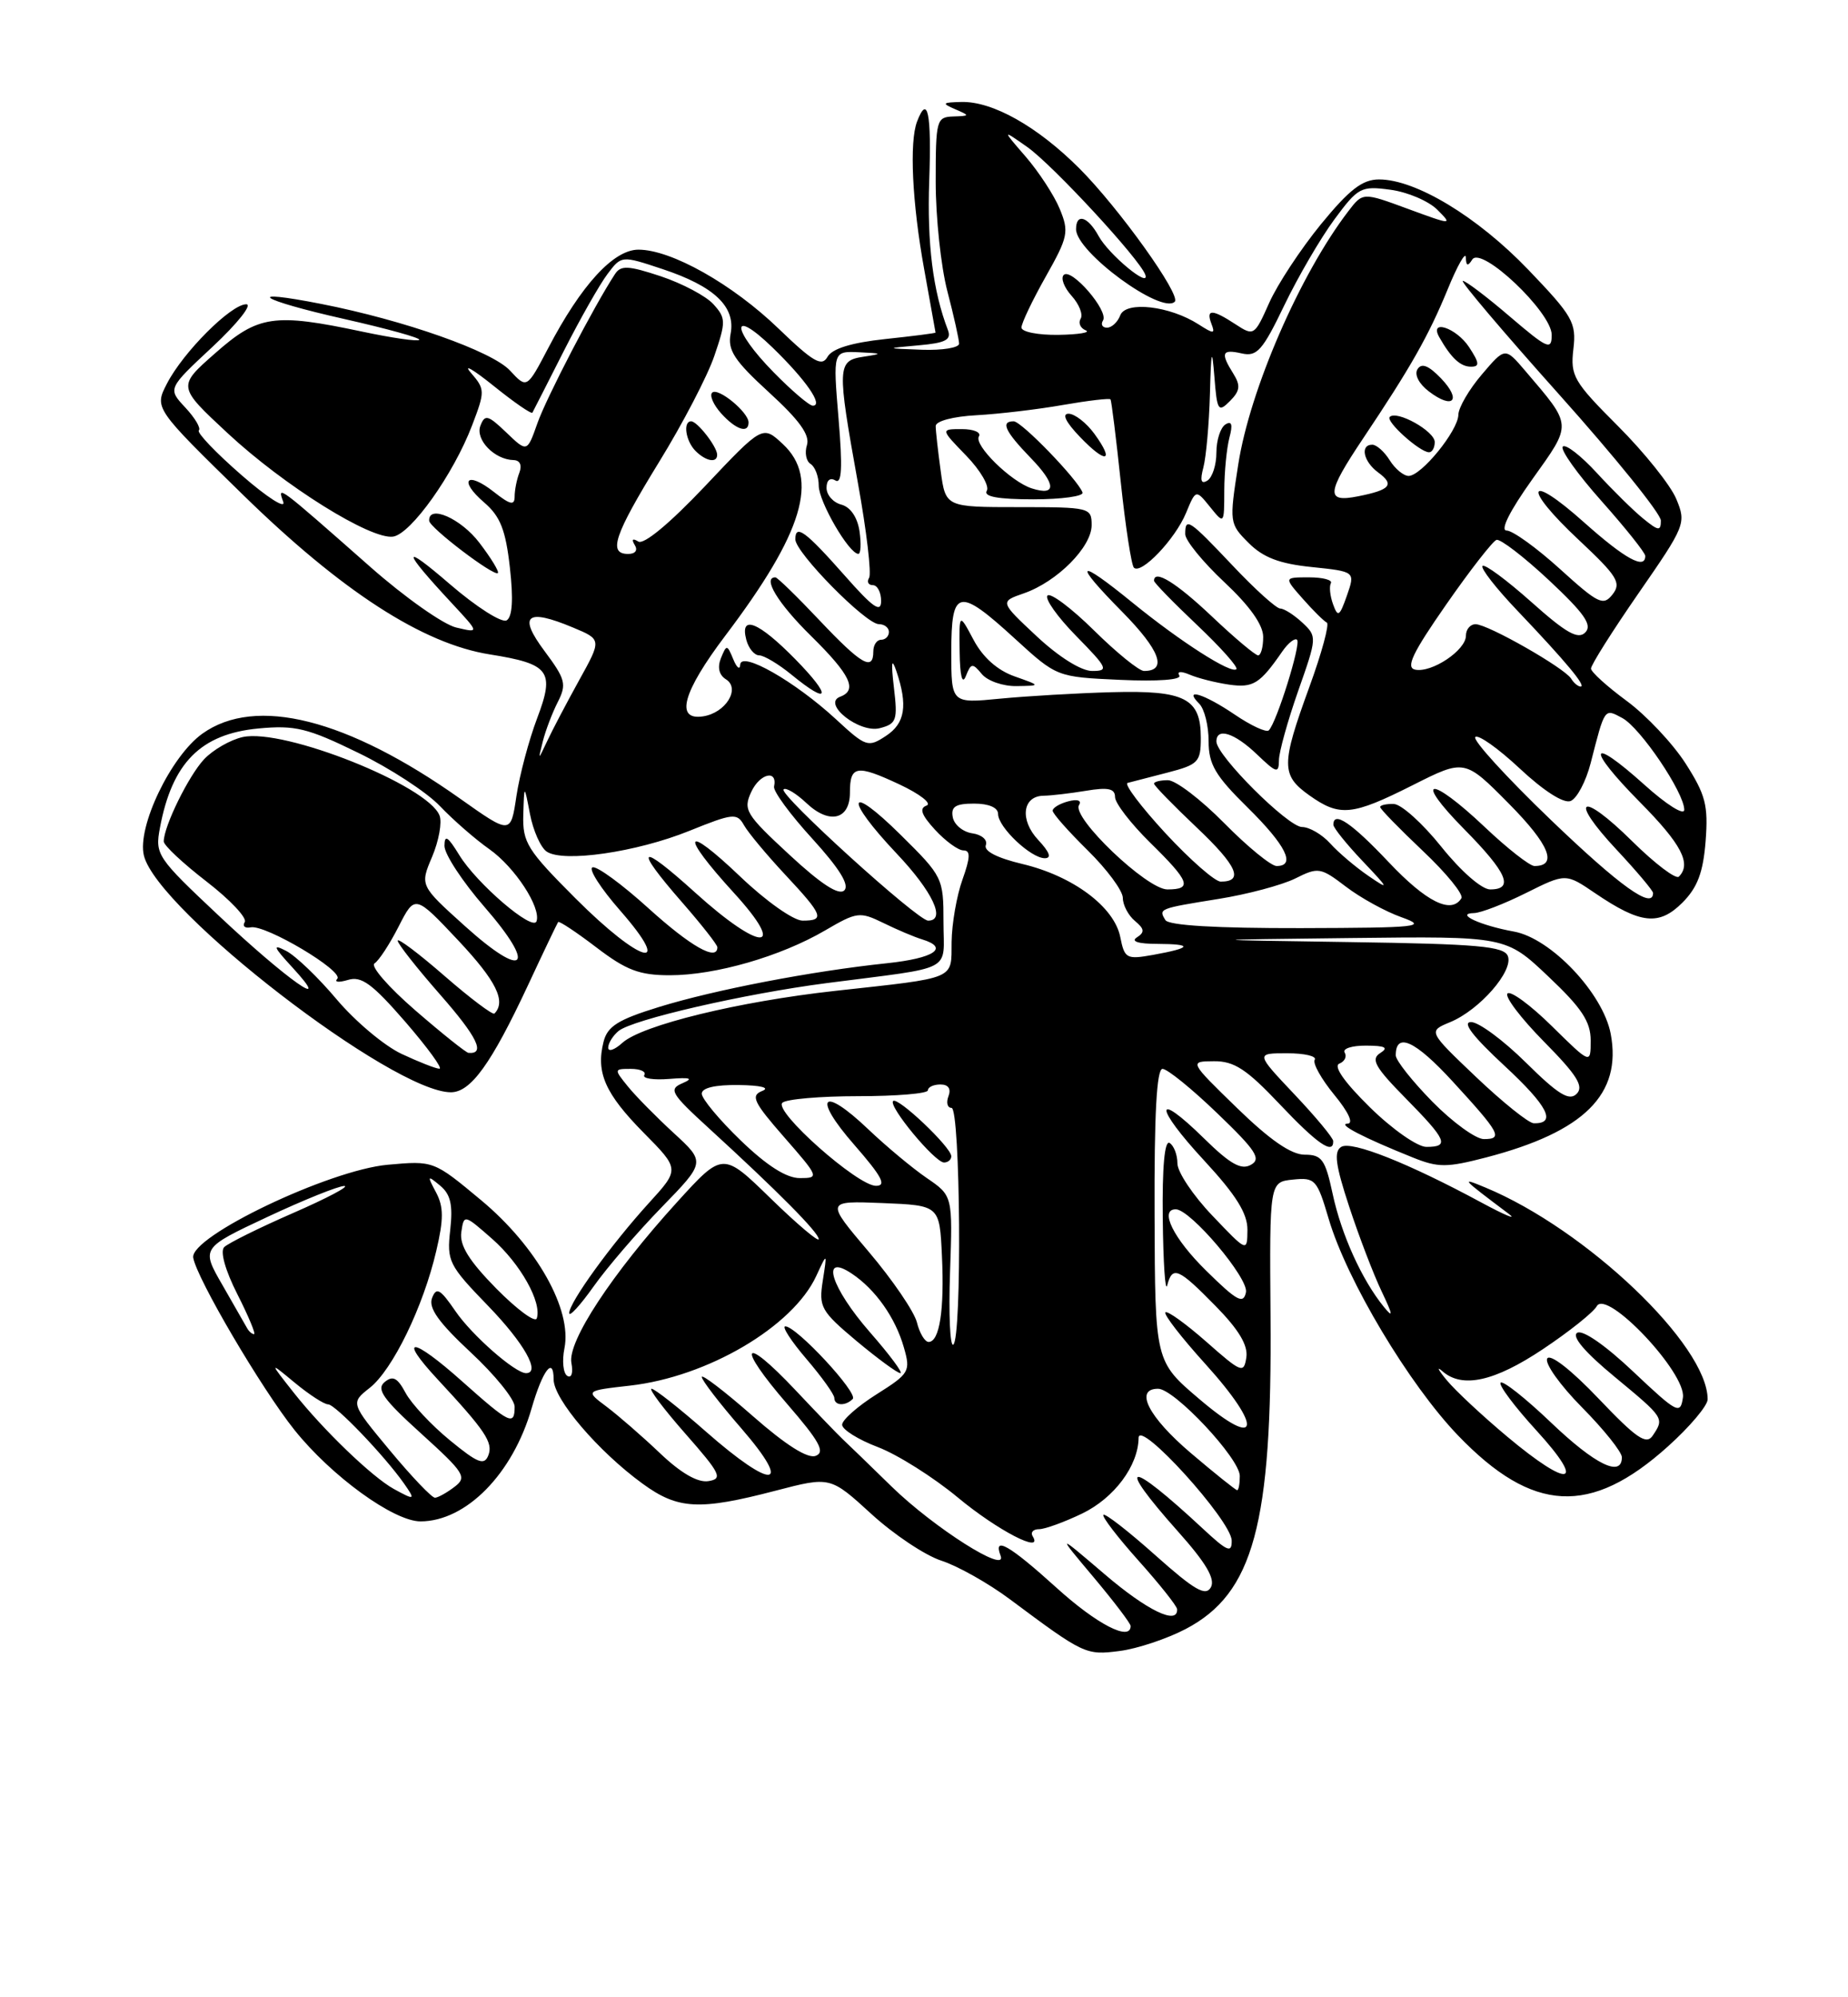 <?xml version="1.0" encoding="UTF-8" standalone="no"?>
<!DOCTYPE svg PUBLIC "-//W3C//DTD SVG 1.1//EN" "http://www.w3.org/Graphics/SVG/1.1/DTD/svg11.dtd" >
<svg xmlns="http://www.w3.org/2000/svg" xmlns:xlink="http://www.w3.org/1999/xlink" version="1.1" viewBox="0 0 237 256">
 <g >
 <path fill="currentColor"
d=" M 152.07 208.79 C 160.76 204.23 163.16 195.41 162.94 168.68 C 162.81 151.50 162.81 151.50 165.82 151.19 C 168.66 150.90 168.91 151.18 170.39 156.19 C 172.71 164.09 180.72 177.48 187.02 184.02 C 196.58 193.94 203.98 194.32 213.90 185.40 C 216.71 182.88 219.00 180.16 219.00 179.36 C 219.00 172.40 203.44 157.58 190.50 152.21 C 187.27 150.87 187.33 150.95 193.50 155.59 C 194.60 156.42 193.03 155.77 190.00 154.14 C 180.65 149.09 173.32 146.18 172.01 147.00 C 171.04 147.59 171.27 149.32 173.02 154.63 C 174.26 158.41 176.13 163.30 177.18 165.50 C 178.64 168.56 178.71 169.03 177.47 167.50 C 174.65 164.03 172.03 158.25 170.91 153.03 C 169.96 148.61 169.53 148.00 167.32 148.00 C 165.59 148.00 162.86 146.11 158.65 142.02 C 152.50 136.04 152.50 136.04 155.69 136.02 C 158.28 136.00 159.88 137.05 164.09 141.50 C 168.93 146.62 171.03 148.07 170.98 146.25 C 170.97 145.84 168.73 143.14 165.99 140.25 C 161.03 135.00 161.03 135.00 165.07 135.00 C 167.30 135.00 168.89 135.37 168.61 135.83 C 168.32 136.28 169.46 138.31 171.12 140.33 C 172.94 142.54 173.62 144.01 172.82 144.02 C 171.44 144.05 174.88 145.83 181.19 148.36 C 184.45 149.67 185.53 149.67 190.64 148.34 C 203.18 145.06 208.02 140.26 206.57 132.52 C 205.59 127.32 198.90 120.25 194.15 119.40 C 189.84 118.62 186.51 117.08 189.05 117.03 C 189.91 117.01 192.90 115.86 195.70 114.46 C 200.80 111.92 200.80 111.92 204.58 114.49 C 210.40 118.44 212.76 118.69 215.76 115.70 C 217.70 113.75 218.42 111.84 218.74 107.81 C 219.09 103.22 218.74 101.87 216.16 97.84 C 214.51 95.28 211.12 91.68 208.62 89.84 C 206.12 88.00 204.06 86.14 204.04 85.70 C 204.02 85.26 206.77 80.90 210.15 76.02 C 216.14 67.38 216.27 67.06 214.98 63.96 C 214.26 62.21 210.89 58.00 207.51 54.62 C 201.81 48.92 201.38 48.18 201.78 44.75 C 202.18 41.34 201.72 40.54 195.97 34.54 C 189.46 27.77 181.57 23.00 176.86 23.00 C 174.72 23.00 173.06 24.29 169.40 28.75 C 166.82 31.91 163.83 36.44 162.77 38.82 C 160.89 43.04 160.80 43.10 158.46 41.57 C 155.46 39.60 154.63 39.59 155.36 41.50 C 155.87 42.82 155.67 42.83 153.72 41.58 C 150.04 39.21 144.39 38.55 143.67 40.41 C 143.34 41.29 142.57 42.00 141.97 42.00 C 141.37 42.00 141.14 41.58 141.46 41.07 C 142.21 39.85 137.39 34.28 136.42 35.24 C 136.01 35.65 136.47 36.86 137.44 37.93 C 138.40 39.00 138.92 40.31 138.59 40.85 C 138.26 41.39 138.55 42.06 139.24 42.34 C 139.93 42.61 138.36 42.88 135.75 42.92 C 133.14 42.96 131.00 42.54 131.00 41.98 C 131.00 41.43 132.40 38.49 134.11 35.46 C 136.99 30.36 137.12 29.71 135.91 26.78 C 135.19 25.03 133.22 22.03 131.55 20.09 C 128.50 16.57 128.50 16.57 131.74 18.84 C 135.00 21.14 146.17 33.21 146.88 35.21 C 147.53 37.05 142.19 32.63 140.89 30.25 C 139.51 27.73 138.00 27.28 138.00 29.38 C 138.00 32.31 148.98 40.35 150.66 38.67 C 151.50 37.83 143.48 26.64 138.43 21.59 C 133.05 16.21 127.30 12.97 123.29 13.07 C 120.83 13.13 120.74 13.24 122.50 14.00 C 124.41 14.82 124.40 14.86 122.25 14.93 C 120.10 15.00 120.00 15.38 120.00 23.29 C 120.00 27.85 120.67 34.17 121.50 37.34 C 122.33 40.51 123.00 43.53 123.00 44.05 C 123.00 44.57 120.86 44.92 118.25 44.83 C 113.50 44.65 113.50 44.65 117.83 44.26 C 121.27 43.96 122.04 43.55 121.57 42.31 C 119.64 37.28 118.89 31.28 119.17 23.17 C 119.48 14.49 118.97 12.02 117.61 15.58 C 116.61 18.19 116.98 26.01 118.52 34.50 C 119.31 38.90 119.97 42.56 119.98 42.63 C 119.99 42.71 117.08 43.08 113.51 43.46 C 109.19 43.92 106.72 44.69 106.13 45.73 C 105.40 47.04 104.33 46.43 99.87 42.14 C 93.94 36.42 86.09 32.00 81.88 32.00 C 78.69 32.00 74.54 36.52 70.30 44.63 C 67.57 49.83 67.57 49.83 65.41 47.50 C 63.12 45.02 51.86 41.05 41.22 38.96 C 30.99 36.95 33.21 38.42 44.12 40.88 C 49.66 42.13 54.00 43.33 53.77 43.56 C 53.55 43.79 50.24 43.31 46.43 42.50 C 35.13 40.11 33.12 40.40 27.60 45.27 C 22.75 49.53 22.75 49.53 29.19 55.52 C 36.45 62.27 47.54 69.19 50.41 68.78 C 52.71 68.44 58.16 60.78 60.55 54.51 C 62.22 50.14 62.21 49.89 60.39 47.78 C 59.35 46.58 60.65 47.33 63.28 49.44 C 65.90 51.55 68.15 53.11 68.28 52.89 C 68.40 52.68 70.21 49.12 72.30 45.00 C 74.39 40.88 76.92 36.43 77.91 35.12 C 79.70 32.74 79.70 32.74 84.97 34.49 C 91.60 36.69 94.36 39.31 93.70 42.77 C 93.30 44.89 94.15 46.20 98.63 50.30 C 102.51 53.84 103.89 55.76 103.49 57.04 C 103.17 58.03 103.39 59.12 103.96 59.47 C 104.53 59.83 105.00 61.08 105.00 62.25 C 105.00 64.29 108.88 70.98 110.08 70.99 C 110.39 71.00 110.46 69.69 110.23 68.09 C 109.96 66.30 109.07 64.99 107.90 64.68 C 106.85 64.41 106.00 63.44 106.00 62.53 C 106.00 61.56 106.46 61.17 107.13 61.58 C 107.96 62.09 108.07 59.96 107.54 53.64 C 106.82 45.00 106.82 45.00 110.16 45.15 C 113.19 45.29 113.24 45.34 110.75 45.72 C 107.36 46.23 107.33 46.94 110.02 61.88 C 111.14 68.06 111.78 73.54 111.46 74.06 C 111.14 74.58 111.36 75.00 111.94 75.00 C 112.52 75.00 113.00 75.92 113.00 77.03 C 113.00 78.61 111.96 77.89 108.34 73.78 C 103.29 68.07 102.00 67.12 102.00 69.13 C 102.00 70.83 111.04 80.00 112.71 80.00 C 113.42 80.00 114.00 80.45 114.00 81.00 C 114.00 81.55 113.55 82.00 113.00 82.00 C 112.45 82.00 112.00 82.67 112.00 83.50 C 112.00 86.07 110.47 85.19 105.09 79.50 C 102.23 76.47 99.69 74.00 99.44 74.00 C 97.74 74.00 99.76 77.33 104.00 81.50 C 109.07 86.49 110.01 88.46 107.75 89.30 C 105.37 90.19 110.21 94.02 112.84 93.33 C 114.98 92.77 115.14 92.32 114.64 88.11 C 114.26 84.86 114.35 84.24 114.95 86.00 C 116.45 90.42 116.08 92.72 113.61 94.33 C 111.33 95.83 111.05 95.74 107.20 92.18 C 101.95 87.34 95.03 83.39 94.93 85.19 C 94.89 85.91 94.49 85.60 94.04 84.50 C 93.25 82.59 93.18 82.59 92.46 84.35 C 91.98 85.54 92.21 86.51 93.10 87.07 C 95.00 88.26 93.06 91.39 90.15 91.82 C 86.54 92.36 87.56 88.69 93.03 81.46 C 103.02 68.26 105.11 61.31 100.40 56.92 C 97.80 54.50 97.80 54.50 90.41 62.32 C 85.90 67.08 82.57 69.85 81.86 69.41 C 81.13 68.96 80.96 69.13 81.40 69.85 C 81.83 70.53 81.48 71.00 80.56 71.00 C 77.95 71.00 78.76 68.60 84.51 59.24 C 87.55 54.31 90.75 48.17 91.62 45.59 C 93.11 41.23 93.10 40.77 91.49 38.99 C 90.54 37.94 87.51 36.34 84.77 35.42 C 80.57 34.03 79.62 33.98 78.87 35.13 C 76.21 39.17 70.06 51.00 68.92 54.25 C 67.60 57.99 67.60 57.99 64.93 55.43 C 62.58 53.18 62.18 53.08 61.61 54.57 C 60.93 56.34 63.40 58.91 65.86 58.97 C 66.68 58.99 66.97 59.62 66.61 60.58 C 66.27 61.45 66.00 62.83 66.00 63.65 C 66.00 64.83 65.43 64.70 63.35 63.06 C 59.86 60.31 58.74 61.52 62.10 64.41 C 64.16 66.18 64.85 67.92 65.39 72.74 C 65.85 76.80 65.71 79.06 64.98 79.51 C 64.37 79.89 61.09 77.80 57.69 74.87 C 51.41 69.46 51.50 70.40 57.95 77.32 C 61.50 81.14 61.50 81.14 58.50 80.43 C 56.85 80.04 51.90 76.55 47.50 72.67 C 35.60 62.18 35.53 62.13 36.32 64.31 C 36.69 65.31 34.28 63.78 30.98 60.90 C 27.68 58.03 25.22 55.45 25.50 55.17 C 25.79 54.88 25.00 53.56 23.76 52.23 C 21.50 49.81 21.50 49.81 27.30 44.41 C 30.48 41.43 32.41 39.00 31.58 39.00 C 29.63 39.00 23.50 45.12 21.41 49.17 C 19.79 52.31 19.79 52.31 31.14 63.40 C 43.84 75.81 54.23 82.52 62.83 83.88 C 70.50 85.10 71.18 86.02 68.88 92.08 C 67.83 94.85 66.64 99.32 66.23 102.03 C 65.50 106.96 65.50 106.96 59.00 102.36 C 44.53 92.12 32.79 89.16 25.96 94.03 C 21.92 96.91 17.54 106.03 18.46 109.68 C 20.24 116.77 50.39 140.00 57.82 140.00 C 60.37 140.00 62.99 136.37 67.69 126.33 C 69.70 122.02 71.45 118.36 71.58 118.18 C 71.70 118.01 73.91 119.47 76.48 121.43 C 80.32 124.36 82.00 125.00 85.90 125.00 C 91.76 125.00 100.11 122.59 105.81 119.26 C 109.90 116.87 110.26 116.82 113.31 118.31 C 115.06 119.17 117.29 120.11 118.25 120.40 C 121.80 121.48 119.83 122.82 113.75 123.46 C 104.11 124.47 91.68 126.86 84.51 129.07 C 79.25 130.69 77.90 131.54 77.40 133.54 C 76.41 137.48 77.61 140.18 82.54 145.18 C 87.17 149.86 87.17 149.86 83.23 154.18 C 78.42 159.46 73.00 166.94 73.00 168.30 C 73.00 168.85 74.40 167.32 76.12 164.90 C 77.83 162.48 81.77 157.90 84.86 154.73 C 90.47 148.96 90.47 148.96 86.41 145.23 C 84.18 143.18 81.52 140.49 80.52 139.25 C 78.73 137.04 78.73 137.00 80.90 137.00 C 82.12 137.00 82.90 137.36 82.63 137.79 C 82.36 138.23 83.80 138.45 85.82 138.29 C 88.55 138.07 88.99 138.21 87.52 138.84 C 85.72 139.61 86.03 140.15 90.89 144.59 C 99.76 152.70 105.00 157.99 105.00 158.82 C 105.00 159.25 102.23 156.91 98.85 153.62 C 92.70 147.63 92.70 147.63 86.84 154.07 C 78.48 163.26 72.76 171.96 73.28 174.69 C 73.52 175.96 73.30 176.68 72.75 176.35 C 72.23 176.02 72.06 174.43 72.39 172.80 C 73.38 167.85 68.82 159.76 61.71 153.84 C 55.61 148.76 55.61 148.76 49.72 149.29 C 42.20 149.97 24.33 158.50 24.78 161.20 C 25.23 163.87 33.54 178.00 37.77 183.29 C 42.52 189.22 50.50 195.00 53.93 195.00 C 59.78 194.99 65.76 188.91 68.18 180.50 C 69.59 175.63 71.00 173.78 71.00 176.80 C 71.00 179.33 76.72 186.03 82.40 190.16 C 86.95 193.48 89.68 193.62 99.49 191.06 C 106.48 189.24 106.48 189.24 111.74 194.04 C 114.62 196.68 118.68 199.38 120.74 200.04 C 122.81 200.71 126.75 202.92 129.50 204.97 C 139.03 212.07 139.25 212.17 143.60 211.61 C 145.85 211.32 149.66 210.05 152.07 208.79 Z  M 102.00 84.50 C 97.27 79.68 94.85 78.72 95.71 82.00 C 96.00 83.10 96.74 84.00 97.37 84.00 C 97.99 84.01 99.85 85.12 101.50 86.47 C 106.43 90.51 106.73 89.32 102.00 84.50 Z  M 61.48 69.57 C 59.11 66.45 54.93 64.62 55.04 66.75 C 55.09 67.64 63.34 73.91 63.85 73.45 C 64.04 73.27 62.98 71.53 61.48 69.57 Z  M 91.97 58.25 C 91.92 57.20 89.42 54.00 88.64 54.00 C 87.56 54.00 87.93 56.53 89.20 57.80 C 90.55 59.15 92.02 59.39 91.97 58.25 Z  M 96.00 54.15 C 96.00 52.83 92.06 49.60 91.33 50.33 C 90.97 50.69 91.50 51.89 92.49 52.99 C 94.38 55.08 96.00 55.61 96.00 54.15 Z  M 135.50 203.51 C 129.46 198.05 127.33 196.82 128.32 199.39 C 129.26 201.84 119.78 195.83 114.34 190.53 C 111.51 187.76 108.70 185.05 108.11 184.50 C 107.52 183.95 104.75 181.08 101.97 178.13 C 95.17 170.93 94.38 172.36 100.96 179.96 C 105.10 184.74 105.86 186.12 104.61 186.60 C 103.58 186.99 100.78 185.22 96.52 181.48 C 92.93 178.33 90.00 176.09 90.00 176.49 C 90.00 176.90 92.29 179.88 95.10 183.11 C 101.77 190.82 99.13 191.04 90.54 183.50 C 87.10 180.47 83.95 178.00 83.56 178.00 C 83.16 178.00 85.11 180.59 87.89 183.75 C 92.42 188.90 92.73 189.54 90.85 189.84 C 89.48 190.06 87.32 188.81 84.63 186.25 C 82.36 184.09 79.27 181.41 77.78 180.29 C 75.05 178.25 75.05 178.25 80.78 177.60 C 90.74 176.48 101.67 170.05 104.68 163.55 C 106.09 160.50 106.09 160.50 105.52 164.14 C 104.99 167.53 105.27 168.04 109.86 171.89 C 112.57 174.15 115.09 176.00 115.47 176.00 C 115.85 176.00 114.10 173.65 111.58 170.77 C 106.57 165.04 105.16 160.53 109.22 163.23 C 112.26 165.25 114.83 168.88 115.92 172.71 C 116.80 175.77 116.64 176.05 112.42 178.71 C 109.99 180.24 108.00 182.00 108.00 182.61 C 108.00 183.23 110.06 184.52 112.59 185.48 C 115.11 186.44 119.72 189.35 122.84 191.94 C 127.91 196.15 133.89 199.25 132.44 196.91 C 132.13 196.41 132.50 196.00 133.25 196.00 C 134.01 196.00 136.50 195.09 138.79 193.99 C 142.90 192.00 145.98 187.87 146.02 184.30 C 146.04 181.81 157.90 194.88 157.96 197.45 C 157.99 199.11 157.42 198.87 154.25 195.92 C 144.59 186.94 142.91 187.13 151.06 196.28 C 154.68 200.33 155.88 202.38 155.29 203.45 C 154.62 204.64 153.20 203.82 148.18 199.35 C 144.73 196.27 141.73 193.94 141.51 194.16 C 141.29 194.38 143.32 197.02 146.01 200.03 C 148.71 203.04 150.93 205.84 150.96 206.25 C 151.08 208.35 147.12 206.44 141.64 201.75 C 135.50 196.51 135.50 196.51 140.25 202.16 C 142.86 205.27 145.00 208.08 145.00 208.41 C 145.00 210.43 140.66 208.19 135.50 203.51 Z  M 109.36 179.31 C 110.10 178.57 102.15 170.00 100.71 170.00 C 100.24 170.00 101.45 171.88 103.42 174.18 C 105.39 176.48 107.00 178.73 107.00 179.18 C 107.00 180.18 108.41 180.26 109.36 179.31 Z  M 50.50 190.84 C 47.72 189.31 41.44 183.27 37.67 178.50 C 34.51 174.50 34.51 174.50 37.83 177.25 C 39.66 178.76 41.57 180.00 42.08 180.00 C 43.00 180.00 49.29 186.56 51.81 190.14 C 53.31 192.28 53.22 192.33 50.50 190.84 Z  M 50.01 185.92 C 44.95 179.83 44.95 179.83 47.41 177.89 C 50.35 175.58 54.28 167.50 55.95 160.33 C 56.91 156.25 56.90 154.68 55.92 152.83 C 54.76 150.66 54.80 150.60 56.44 151.96 C 57.79 153.08 58.10 154.42 57.74 157.65 C 57.29 161.65 57.54 162.16 62.63 167.41 C 67.22 172.16 69.39 176.00 67.46 176.00 C 66.06 176.00 60.52 171.14 58.42 168.07 C 56.45 165.20 55.97 164.92 55.41 166.37 C 54.92 167.64 56.26 169.51 60.37 173.34 C 63.47 176.22 66.00 179.35 66.00 180.29 C 66.00 182.80 65.38 182.50 59.23 177.02 C 52.86 171.34 50.91 171.18 56.10 176.77 C 62.25 183.39 63.26 184.89 62.63 186.53 C 62.11 187.87 61.28 187.55 57.69 184.60 C 55.32 182.66 52.77 179.93 52.02 178.54 C 50.97 176.58 50.38 176.27 49.32 177.15 C 48.23 178.06 49.15 179.35 54.02 183.75 C 59.59 188.80 59.93 189.34 58.28 190.58 C 57.30 191.33 56.18 191.95 55.79 191.97 C 55.39 191.99 52.79 189.26 50.01 185.92 Z  M 152.73 186.25 C 147.29 181.63 145.43 178.00 148.52 178.00 C 150.61 178.00 159.00 186.94 159.00 189.18 C 159.00 190.18 158.85 191.00 158.66 191.00 C 158.48 191.00 155.80 188.86 152.73 186.25 Z  M 193.30 184.14 C 190.11 181.47 186.61 178.21 185.53 176.89 C 184.44 175.58 184.19 175.06 184.98 175.75 C 187.52 177.99 191.65 177.08 197.88 172.92 C 201.24 170.68 204.35 168.20 204.78 167.42 C 206.05 165.16 216.28 175.99 215.83 179.12 C 215.51 181.35 215.11 181.14 209.46 175.81 C 205.89 172.43 202.96 170.40 202.27 170.83 C 201.53 171.29 203.26 173.33 207.06 176.46 C 213.46 181.76 213.46 181.76 211.96 184.00 C 211.14 185.23 209.89 184.38 205.02 179.27 C 201.53 175.60 198.82 173.49 198.43 174.12 C 198.06 174.71 200.06 177.53 202.88 180.38 C 205.70 183.23 208.00 186.11 208.00 186.78 C 208.00 189.41 204.58 187.74 198.92 182.34 C 195.66 179.23 192.75 176.92 192.45 177.22 C 192.16 177.51 194.23 180.28 197.06 183.37 C 203.50 190.42 201.33 190.86 193.30 184.14 Z  M 153.82 179.33 C 148.13 174.50 148.13 174.50 148.07 155.75 C 148.02 142.80 148.34 137.00 149.09 137.00 C 149.70 137.00 152.86 139.56 156.12 142.70 C 161.09 147.47 161.79 148.54 160.42 149.30 C 159.18 150.00 157.76 149.20 154.42 145.92 C 147.97 139.59 147.99 141.80 154.45 148.77 C 158.53 153.18 159.99 155.53 159.98 157.63 C 159.95 160.50 159.95 160.50 155.48 155.81 C 153.01 153.23 151.00 150.22 151.00 149.12 C 151.00 148.02 150.55 146.84 150.00 146.50 C 149.36 146.10 149.04 149.54 149.12 156.19 C 149.18 161.86 149.44 165.71 149.69 164.75 C 150.36 162.20 151.11 162.52 155.88 167.38 C 158.87 170.42 160.07 172.43 159.84 173.98 C 159.52 176.08 159.22 175.96 154.71 171.98 C 152.07 169.66 149.71 167.96 149.46 168.21 C 149.21 168.46 151.51 171.43 154.58 174.82 C 162.05 183.08 161.57 185.93 153.82 179.33 Z  M 121.84 163.04 C 122.18 153.26 122.18 153.26 118.84 150.98 C 117.00 149.72 113.63 146.91 111.34 144.73 C 105.40 139.07 104.12 140.53 109.57 146.75 C 113.12 150.82 113.74 152.00 112.33 151.99 C 109.96 151.97 99.24 142.47 100.33 141.35 C 100.79 140.88 105.18 140.50 110.08 140.50 C 114.99 140.50 119.00 140.16 119.00 139.75 C 119.00 139.34 119.72 139.00 120.61 139.00 C 121.62 139.00 122.00 139.55 121.64 140.50 C 121.32 141.32 121.50 142.00 122.03 142.00 C 123.17 142.00 123.39 171.64 122.25 172.35 C 121.84 172.60 121.65 168.41 121.84 163.04 Z  M 122.00 148.20 C 122.00 147.05 115.13 140.54 114.54 141.12 C 113.89 141.77 119.89 149.00 121.07 149.00 C 121.58 149.00 122.00 148.64 122.00 148.20 Z  M 117.59 169.49 C 117.24 168.11 114.46 164.03 111.41 160.44 C 105.87 153.91 105.87 153.91 113.19 154.20 C 120.50 154.50 120.50 154.50 120.80 160.97 C 121.13 167.91 120.49 172.00 119.09 172.00 C 118.61 172.00 117.93 170.87 117.59 169.49 Z  M 31.70 170.25 C 31.47 169.84 30.05 167.36 28.54 164.73 C 25.79 159.97 25.79 159.97 34.29 155.98 C 38.97 153.79 43.40 152.01 44.15 152.01 C 44.89 152.02 41.94 153.58 37.58 155.48 C 33.22 157.38 29.25 159.35 28.75 159.85 C 28.21 160.39 28.88 162.81 30.44 165.88 C 31.87 168.70 32.83 171.00 32.58 171.00 C 32.32 171.00 31.93 170.66 31.70 170.25 Z  M 63.65 165.16 C 60.15 161.60 58.92 159.62 59.16 157.93 C 59.50 155.62 59.52 155.63 63.13 158.80 C 66.74 161.98 69.52 166.93 68.84 168.98 C 68.64 169.57 66.31 167.85 63.65 165.16 Z  M 154.70 162.88 C 150.49 158.75 148.64 155.00 150.79 155.00 C 152.67 155.00 160.17 163.86 159.79 165.64 C 159.46 167.20 158.64 166.76 154.70 162.88 Z  M 95.00 146.18 C 92.25 143.53 90.00 140.83 90.00 140.18 C 90.00 139.43 91.72 139.03 94.75 139.07 C 97.60 139.11 98.80 139.42 97.75 139.83 C 96.24 140.43 96.63 141.26 100.57 145.76 C 105.05 150.88 105.09 151.00 102.57 151.00 C 100.85 151.00 98.34 149.40 95.00 146.18 Z  M 175.68 141.92 C 172.42 138.72 170.97 136.65 171.76 136.33 C 172.45 136.06 172.76 135.42 172.45 134.91 C 172.14 134.41 173.37 134.01 175.19 134.02 C 177.67 134.03 178.12 134.27 177.00 134.98 C 175.77 135.76 176.35 136.79 180.25 140.75 C 185.55 146.13 185.93 147.00 182.93 147.00 C 181.78 147.00 178.54 144.73 175.68 141.92 Z  M 183.71 141.22 C 181.12 138.58 179.00 135.91 179.00 135.27 C 179.00 132.24 181.48 133.37 186.26 138.57 C 192.38 145.23 192.80 146.00 190.30 146.00 C 189.27 146.00 186.30 143.85 183.71 141.22 Z  M 189.32 138.06 C 183.14 132.18 183.14 132.18 185.98 131.01 C 189.75 129.45 194.11 124.46 193.38 122.55 C 192.90 121.29 189.57 120.99 173.15 120.75 C 153.50 120.46 153.50 120.46 173.31 120.23 C 193.12 120.00 193.12 120.00 198.56 125.15 C 202.85 129.20 204.00 130.94 204.00 133.36 C 204.00 136.42 204.00 136.42 199.02 131.52 C 196.29 128.83 193.72 126.94 193.33 127.34 C 192.94 127.73 195.05 130.51 198.02 133.52 C 202.26 137.81 203.15 139.25 202.20 140.20 C 201.25 141.15 199.85 140.30 195.71 136.21 C 192.81 133.34 189.64 131.00 188.66 131.00 C 187.47 131.00 188.88 132.84 192.94 136.60 C 198.52 141.77 199.69 144.05 196.69 143.97 C 196.04 143.95 192.72 141.29 189.32 138.06 Z  M 51.50 135.08 C 49.30 134.05 45.57 130.92 43.20 128.12 C 40.84 125.31 37.92 122.51 36.70 121.88 C 34.90 120.95 35.05 121.34 37.50 124.00 C 42.95 129.92 36.82 125.61 28.03 117.34 C 20.12 109.91 19.87 109.53 20.51 106.11 C 22.07 97.77 25.74 94.07 33.15 93.37 C 37.83 92.93 39.43 93.31 45.92 96.48 C 50.01 98.46 54.73 101.54 56.42 103.32 C 58.12 105.10 60.97 107.59 62.77 108.85 C 66.03 111.16 69.40 116.30 68.81 118.08 C 68.35 119.44 61.11 113.23 58.89 109.58 C 57.43 107.20 57.01 106.93 57.00 108.42 C 57.00 109.48 59.31 113.00 62.13 116.24 C 68.91 124.03 67.32 125.63 59.65 118.72 C 53.85 113.50 53.85 113.50 55.42 109.81 C 56.28 107.77 56.71 105.40 56.37 104.53 C 54.89 100.68 36.41 93.31 31.13 94.47 C 29.55 94.82 27.32 96.10 26.17 97.32 C 24.19 99.43 21.00 105.92 21.00 107.85 C 21.00 108.35 23.47 110.66 26.49 112.99 C 29.51 115.32 31.71 117.66 31.39 118.18 C 31.06 118.70 31.41 119.01 32.15 118.86 C 34.04 118.47 44.16 124.49 43.25 125.46 C 42.84 125.89 43.46 125.95 44.63 125.60 C 46.35 125.07 47.74 126.09 51.98 130.97 C 54.85 134.29 56.82 136.99 56.35 136.98 C 55.88 136.97 53.70 136.11 51.50 135.08 Z  M 53.26 129.50 C 49.83 126.53 47.47 123.83 48.03 123.48 C 48.58 123.14 49.97 121.02 51.12 118.76 C 53.22 114.65 53.22 114.65 58.80 120.57 C 63.64 125.73 64.94 128.34 63.41 129.91 C 63.20 130.13 60.31 127.96 57.01 125.09 C 53.70 122.21 51.00 120.18 51.00 120.57 C 51.00 120.96 53.46 124.08 56.47 127.51 C 61.21 132.91 62.30 135.14 60.08 134.95 C 59.76 134.92 56.69 132.47 53.26 129.50 Z  M 78.00 134.28 C 78.00 133.71 78.60 132.75 79.32 132.15 C 81.09 130.68 95.44 127.38 106.00 126.01 C 122.67 123.85 121.00 124.73 121.00 118.17 C 121.00 112.54 120.90 112.33 115.50 107.00 C 108.63 100.21 108.21 102.23 115.00 109.41 C 119.62 114.29 121.36 118.00 119.03 118.00 C 117.68 118.00 99.85 101.82 100.49 101.18 C 100.77 100.89 102.11 101.69 103.45 102.96 C 106.38 105.71 109.00 105.06 109.00 101.59 C 109.00 98.11 109.85 97.97 115.33 100.53 C 117.98 101.77 119.55 103.00 118.83 103.25 C 117.86 103.60 118.16 104.44 119.92 106.36 C 121.26 107.81 122.89 109.00 123.56 109.00 C 124.48 109.00 124.45 109.89 123.43 112.75 C 122.69 114.81 122.07 118.40 122.04 120.73 C 121.99 125.62 122.85 125.27 107.13 127.00 C 94.70 128.37 82.34 131.39 79.82 133.66 C 78.82 134.57 78.00 134.85 78.00 134.28 Z  M 143.67 120.10 C 142.90 116.23 137.60 112.28 131.12 110.74 C 127.88 109.97 126.14 109.08 126.43 108.32 C 126.68 107.66 125.91 106.98 124.70 106.81 C 123.50 106.64 122.37 105.71 122.19 104.75 C 121.93 103.39 122.54 103.00 124.93 103.00 C 126.81 103.00 128.00 103.51 128.00 104.33 C 128.00 106.02 132.20 110.00 133.99 110.00 C 134.90 110.00 134.61 109.22 133.15 107.66 C 130.74 105.09 131.12 102.01 133.86 101.99 C 134.76 101.98 137.19 101.70 139.25 101.36 C 142.12 100.88 143.00 101.07 143.00 102.16 C 143.00 102.94 145.03 105.57 147.50 108.00 C 152.60 113.00 152.96 114.00 149.71 114.00 C 147.08 114.00 137.41 104.77 138.38 103.19 C 138.75 102.59 138.19 102.40 137.00 102.71 C 135.90 103.00 135.00 103.54 135.00 103.91 C 135.00 104.28 137.03 106.57 139.50 109.00 C 141.97 111.43 144.00 114.17 144.00 115.09 C 144.00 116.00 144.70 117.33 145.55 118.04 C 146.78 119.06 146.83 119.49 145.80 120.15 C 144.99 120.66 145.98 120.98 148.42 120.98 C 153.05 121.00 152.87 121.49 147.88 122.39 C 144.47 123.00 144.22 122.87 143.67 120.10 Z  M 73.83 115.17 C 67.61 108.95 67.01 108.00 67.11 104.42 C 67.23 100.50 67.23 100.50 67.97 104.35 C 68.38 106.47 69.34 108.63 70.11 109.15 C 72.23 110.59 81.63 109.23 88.39 106.50 C 94.01 104.23 94.52 104.18 95.41 105.76 C 95.94 106.71 98.31 109.55 100.68 112.09 C 105.58 117.33 105.83 118.00 102.93 118.00 C 101.77 118.00 98.23 115.50 94.93 112.35 C 87.66 105.42 87.12 106.78 94.10 114.42 C 101.09 122.06 97.62 122.06 89.17 114.42 C 81.91 107.85 81.15 108.42 87.50 115.68 C 89.97 118.51 92.00 121.09 92.00 121.41 C 92.00 123.25 88.60 121.33 83.17 116.42 C 79.78 113.35 76.55 110.98 75.99 111.17 C 75.43 111.36 77.04 113.87 79.57 116.75 C 86.53 124.71 82.17 123.51 73.83 115.17 Z  M 149.46 117.93 C 148.56 116.47 148.62 116.45 156.26 115.22 C 159.97 114.63 164.41 113.44 166.11 112.60 C 169.06 111.12 169.36 111.17 172.60 113.64 C 174.47 115.07 177.68 116.84 179.75 117.57 C 183.16 118.79 181.99 118.92 166.81 118.96 C 156.02 118.98 149.88 118.62 149.46 117.93 Z  M 178.09 110.50 C 173.32 105.45 171.00 103.89 171.00 105.71 C 171.00 106.10 172.69 108.20 174.75 110.37 C 178.16 113.96 178.23 114.14 175.50 112.27 C 173.85 111.14 171.64 109.27 170.60 108.11 C 169.55 106.95 167.92 106.00 166.98 106.00 C 165.19 106.00 156.00 96.84 156.00 95.04 C 156.00 93.20 158.32 93.93 161.20 96.69 C 163.72 99.10 164.00 99.18 164.02 97.44 C 164.03 96.37 165.15 92.37 166.49 88.55 C 168.91 81.69 168.92 81.58 167.02 79.80 C 165.95 78.81 164.68 78.00 164.19 78.00 C 163.69 78.00 160.95 75.53 158.09 72.50 C 152.47 66.56 152.00 66.25 152.00 68.46 C 152.00 69.26 154.25 72.02 157.00 74.60 C 160.27 77.66 162.00 80.09 162.00 81.64 C 162.00 82.94 161.71 84.00 161.35 84.00 C 160.99 84.00 158.31 81.75 155.41 79.00 C 150.82 74.66 148.00 72.93 148.00 74.44 C 148.00 74.69 150.48 77.23 153.51 80.10 C 156.54 82.97 158.82 85.52 158.56 85.77 C 157.91 86.42 151.39 82.25 145.26 77.26 C 138.09 71.42 137.50 71.92 143.90 78.40 C 148.77 83.33 149.76 86.00 146.72 86.00 C 146.08 86.00 143.20 83.66 140.31 80.81 C 137.41 77.95 134.73 75.94 134.34 76.33 C 133.95 76.72 135.60 79.06 138.02 81.52 C 142.07 85.65 142.23 86.00 140.06 86.00 C 138.66 86.00 135.80 84.21 132.96 81.56 C 128.21 77.12 128.21 77.12 131.33 76.04 C 135.59 74.55 140.00 70.11 140.00 67.31 C 140.00 65.06 139.76 65.00 130.64 65.00 C 121.27 65.00 121.27 65.00 120.64 60.36 C 120.29 57.81 120.00 55.22 120.00 54.61 C 120.00 53.97 122.24 53.38 125.25 53.22 C 128.14 53.06 133.13 52.47 136.35 51.90 C 139.57 51.34 142.31 51.02 142.42 51.19 C 142.54 51.36 143.14 56.15 143.74 61.84 C 144.34 67.52 145.10 72.44 145.42 72.76 C 146.35 73.68 150.71 69.11 152.10 65.76 C 153.36 62.72 153.36 62.72 155.18 64.97 C 157.00 67.22 157.00 67.22 157.01 62.86 C 157.02 60.46 157.32 57.42 157.67 56.09 C 158.12 54.41 157.97 53.90 157.16 54.40 C 156.52 54.80 156.00 56.41 156.00 58.00 C 156.00 59.59 155.48 61.20 154.84 61.60 C 154.03 62.10 153.88 61.59 154.33 59.91 C 154.68 58.58 155.06 54.35 155.17 50.50 C 155.32 44.85 155.43 44.42 155.74 48.27 C 156.08 52.66 156.24 52.91 157.73 51.41 C 159.03 50.11 159.12 49.42 158.18 47.91 C 156.49 45.22 156.70 44.72 159.25 45.30 C 161.20 45.74 161.92 44.93 164.70 39.15 C 166.46 35.49 169.35 30.54 171.12 28.14 C 174.17 24.01 174.54 23.81 178.31 24.32 C 180.50 24.61 183.20 25.76 184.32 26.87 C 186.31 28.86 186.25 28.86 180.56 26.77 C 174.78 24.64 174.78 24.64 172.92 27.07 C 166.72 35.16 160.29 49.95 158.80 59.54 C 157.64 66.98 157.66 67.12 160.14 69.60 C 162.00 71.46 164.10 72.26 168.23 72.68 C 173.81 73.26 173.81 73.26 172.74 76.33 C 171.79 79.03 171.58 79.16 170.96 77.45 C 170.57 76.38 170.45 75.16 170.68 74.75 C 170.92 74.34 169.66 74.00 167.88 74.00 C 164.65 74.00 164.65 74.00 167.08 76.75 C 168.41 78.26 169.80 79.63 170.16 79.80 C 170.52 79.97 169.51 83.70 167.91 88.08 C 164.29 98.00 164.29 99.36 167.90 101.93 C 171.81 104.71 173.38 104.56 181.17 100.64 C 187.84 97.28 187.84 97.28 193.54 103.04 C 198.70 108.25 199.82 111.00 196.79 111.00 C 196.19 111.00 193.31 108.75 190.41 106.00 C 183.36 99.33 181.16 99.57 187.78 106.28 C 193.29 111.86 194.22 114.00 191.11 114.00 C 190.03 114.00 187.37 111.68 184.86 108.55 C 182.46 105.55 179.71 103.07 178.75 103.05 C 177.79 103.02 177.00 103.20 177.00 103.44 C 177.00 103.69 179.47 106.22 182.48 109.07 C 185.50 111.92 187.72 114.65 187.42 115.13 C 186.13 117.21 182.93 115.62 178.09 110.50 Z  M 138.83 63.12 C 138.19 61.43 131.00 54.00 130.00 54.00 C 128.29 54.00 128.88 55.28 132.18 58.69 C 135.46 62.07 135.52 63.62 132.33 62.60 C 129.67 61.76 124.86 57.04 125.54 55.94 C 125.86 55.42 124.88 55.00 123.36 55.00 C 120.61 55.00 120.61 55.00 123.92 58.41 C 125.74 60.29 126.92 62.32 126.55 62.91 C 126.10 63.65 128.00 64.00 132.52 64.00 C 136.18 64.00 139.02 63.60 138.83 63.12 Z  M 140.35 55.60 C 139.33 54.20 137.85 53.05 137.06 53.03 C 136.15 53.01 136.66 54.08 138.49 55.99 C 141.85 59.50 143.01 59.25 140.35 55.60 Z  M 101.23 109.55 C 95.63 104.37 95.28 103.80 96.35 101.49 C 97.45 99.13 99.75 98.59 99.27 100.82 C 99.14 101.40 101.35 104.41 104.17 107.49 C 107.64 111.30 108.97 113.43 108.28 114.12 C 107.59 114.81 105.32 113.34 101.23 109.55 Z  M 198.87 105.07 C 193.18 99.61 188.83 94.84 189.20 94.47 C 189.57 94.10 192.14 95.92 194.91 98.51 C 197.97 101.37 200.53 103.01 201.42 102.67 C 202.23 102.36 203.39 100.17 204.00 97.80 C 205.83 90.66 205.74 90.79 208.05 92.03 C 210.37 93.27 216.00 101.60 216.00 103.79 C 216.00 104.57 213.72 103.14 210.86 100.56 C 203.76 94.18 203.36 95.78 210.31 102.81 C 215.64 108.19 216.96 110.71 215.31 112.36 C 214.93 112.74 212.24 110.70 209.33 107.83 C 202.71 101.29 201.06 102.22 207.35 108.94 C 209.91 111.68 212.00 114.16 212.00 114.46 C 212.00 116.64 207.76 113.60 198.87 105.07 Z  M 149.47 106.80 C 146.31 103.38 144.13 100.48 144.61 100.35 C 145.10 100.22 147.41 99.62 149.75 99.02 C 153.68 98.00 154.00 97.67 154.00 94.58 C 154.00 89.51 151.97 88.46 142.59 88.72 C 138.14 88.84 131.69 89.22 128.25 89.55 C 122.00 90.16 122.00 90.16 122.00 83.58 C 122.00 75.42 122.91 75.23 130.18 81.88 C 135.53 86.77 135.53 86.77 143.67 87.14 C 148.49 87.36 151.58 87.13 151.24 86.58 C 150.91 86.04 151.45 86.00 152.59 86.48 C 153.64 86.93 155.91 87.50 157.62 87.75 C 160.73 88.19 161.57 87.66 164.45 83.50 C 165.21 82.40 166.07 81.73 166.35 82.01 C 166.87 82.54 163.73 92.60 162.72 93.61 C 162.41 93.92 160.44 93.01 158.35 91.59 C 154.41 88.92 151.68 88.08 153.80 90.20 C 154.46 90.86 155.00 93.01 155.00 94.99 C 155.00 97.97 155.84 99.41 160.00 103.50 C 164.92 108.35 166.24 111.00 163.72 111.00 C 163.01 111.00 159.99 108.53 157.00 105.50 C 154.01 102.47 150.77 100.00 149.78 100.00 C 148.80 100.00 148.00 100.20 148.00 100.44 C 148.00 100.69 150.47 103.22 153.48 106.07 C 158.67 110.98 159.56 113.00 156.55 113.00 C 155.82 113.00 152.63 110.21 149.47 106.80 Z  M 125.92 86.40 C 126.65 87.28 128.65 87.97 130.37 87.94 C 133.50 87.89 133.50 87.89 130.11 86.69 C 127.92 85.92 126.05 84.26 124.86 82.02 C 123.00 78.53 123.00 78.53 123.07 83.52 C 123.11 86.68 123.41 87.82 123.87 86.65 C 124.53 84.98 124.72 84.95 125.92 86.40 Z  M 69.62 95.00 C 69.97 93.62 70.83 91.36 71.54 89.97 C 72.69 87.70 72.52 87.05 69.85 83.47 C 66.40 78.86 67.51 77.93 73.48 80.43 C 77.17 81.97 77.17 81.97 74.25 87.23 C 72.65 90.13 70.81 93.62 70.17 95.00 C 68.99 97.50 68.99 97.50 69.62 95.00 Z  M 201.49 86.98 C 200.64 85.61 190.83 80.02 189.25 80.01 C 188.56 80.00 188.00 80.66 188.00 81.48 C 188.00 83.34 183.62 86.27 181.49 85.83 C 180.25 85.57 181.14 83.70 185.46 77.50 C 188.52 73.10 191.43 69.37 191.92 69.20 C 192.40 69.04 195.43 71.36 198.65 74.37 C 203.19 78.62 204.24 80.11 203.31 81.06 C 202.39 82.01 200.86 81.15 196.38 77.15 C 193.22 74.34 190.41 72.26 190.13 72.54 C 189.85 72.82 191.86 75.40 194.60 78.27 C 200.82 84.80 203.48 88.00 202.71 88.00 C 202.39 88.00 201.83 87.54 201.49 86.98 Z  M 200.06 72.93 C 197.07 70.22 193.99 68.00 193.22 68.00 C 192.36 68.00 193.61 65.50 196.50 61.45 C 201.67 54.20 201.70 54.68 195.58 47.50 C 193.02 44.50 193.02 44.50 190.04 48.00 C 188.40 49.92 187.04 52.25 187.03 53.17 C 186.99 55.21 182.28 61.00 180.65 61.00 C 180.01 61.00 178.92 60.10 178.23 59.00 C 177.55 57.90 176.54 57.00 175.99 57.00 C 174.39 57.00 174.85 59.17 176.75 60.56 C 178.88 62.12 178.32 62.79 174.18 63.61 C 169.99 64.45 170.09 63.25 174.81 56.20 C 180.92 47.08 183.19 43.08 185.65 37.11 C 186.91 34.02 187.97 32.17 187.99 33.00 C 188.02 34.10 188.24 34.18 188.81 33.27 C 189.96 31.46 199.00 40.02 199.00 42.92 C 199.00 44.94 198.49 44.72 193.64 40.58 C 190.70 38.06 187.98 36.00 187.60 36.00 C 187.23 36.00 192.79 42.56 199.96 50.57 C 207.13 58.58 213.00 65.85 213.00 66.72 C 213.00 68.10 212.70 68.07 210.75 66.48 C 209.51 65.48 206.83 62.84 204.79 60.62 C 202.75 58.40 200.79 56.88 200.42 57.24 C 200.06 57.61 202.29 60.74 205.37 64.20 C 208.46 67.67 210.99 70.84 211.00 71.25 C 211.01 73.06 208.42 71.65 203.17 66.97 C 195.78 60.37 195.17 62.38 202.49 69.22 C 207.42 73.84 207.96 74.71 206.81 76.18 C 205.62 77.70 204.99 77.40 200.06 72.93 Z  M 184.00 56.66 C 184.00 55.26 179.12 52.54 178.23 53.44 C 177.67 53.99 182.02 57.91 183.25 57.97 C 183.66 57.99 184.00 57.40 184.00 56.66 Z  M 184.80 48.49 C 183.21 46.84 182.31 46.49 181.79 47.32 C 181.36 48.01 181.97 49.20 183.25 50.17 C 186.36 52.54 187.50 51.31 184.80 48.49 Z  M 188.41 44.50 C 186.77 42.00 183.21 40.83 184.60 43.25 C 186.11 45.90 187.30 47.00 188.65 47.00 C 189.78 47.00 189.74 46.53 188.41 44.50 Z  M 99.21 47.71 C 93.77 42.17 93.65 39.29 99.08 44.55 C 103.35 48.69 105.65 52.00 104.24 52.00 C 103.79 52.00 101.52 50.07 99.21 47.71 Z "/>
</g>
</svg>